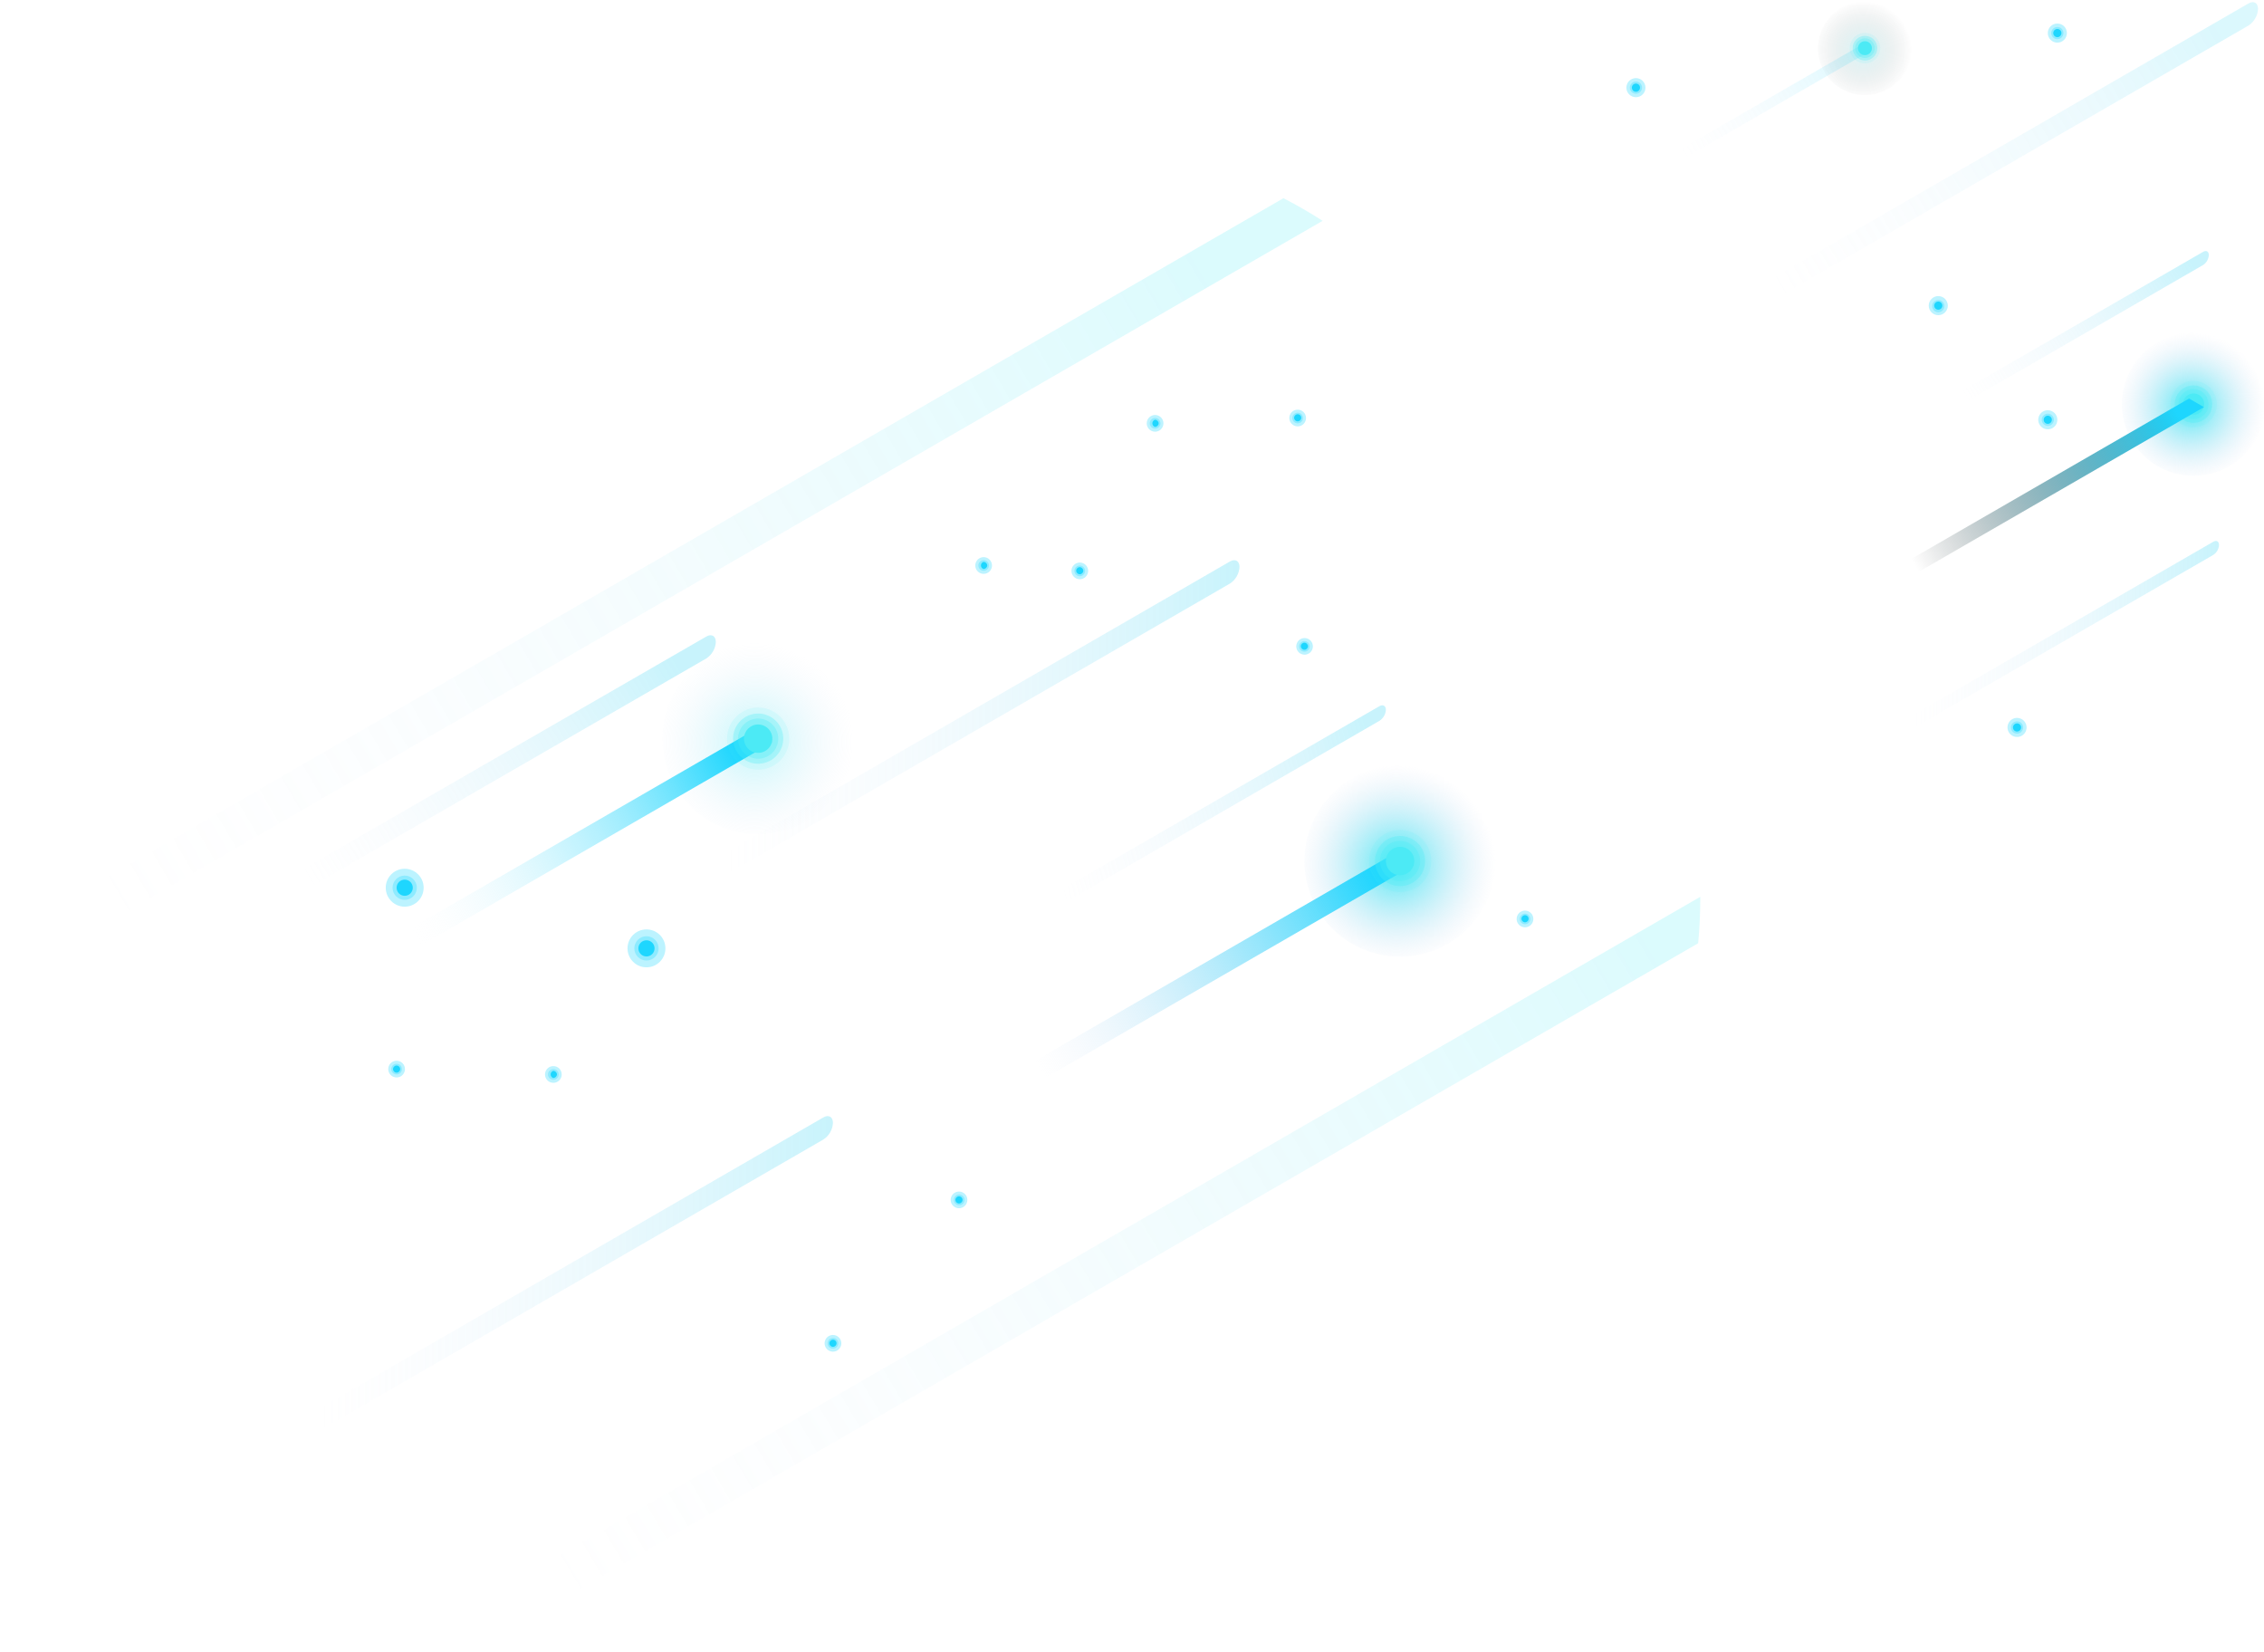 <?xml version="1.0" encoding="UTF-8"?>
<svg width="462px" height="337px" viewBox="0 0 462 337" version="1.1" preserveAspectRatio="none" xmlns="http://www.w3.org/2000/svg" xmlns:xlink="http://www.w3.org/1999/xlink">
    <!-- Generator: Sketch 62 (91390) - https://sketch.com -->
    <title>doodle</title>
    <desc>Created with Sketch.</desc>
    <defs>
        <radialGradient cx="50.001%" cy="49.98%" fx="50.001%" fy="49.98%" r="49.993%" id="radialGradient-1">
            <stop stop-color="#4CEAF5" offset="0%"></stop>
            <stop stop-color="#D3DDF3" stop-opacity="0" offset="99.987%"></stop>
        </radialGradient>
        <linearGradient x1="100%" y1="33.332%" x2="8.113%" y2="63.968%" id="linearGradient-2">
            <stop stop-color="#1ED6FE" offset="0%"></stop>
            <stop stop-color="#F8FAFC" stop-opacity="0" offset="100%"></stop>
        </linearGradient>
        <linearGradient x1="-0.037%" y1="49.998%" x2="100%" y2="49.998%" id="linearGradient-3">
            <stop stop-color="#D3DDF3" stop-opacity="0" offset="0%"></stop>
            <stop stop-color="#48D8F5" offset="100%"></stop>
        </linearGradient>
        <radialGradient cx="50.02%" cy="49.98%" fx="50.02%" fy="49.98%" r="49.999%" id="radialGradient-4">
            <stop stop-color="#4CEAF5" offset="0%"></stop>
            <stop stop-color="#D3DDF3" stop-opacity="0" offset="100%"></stop>
        </radialGradient>
        <linearGradient x1="100%" y1="33.332%" x2="3.463%" y2="66.668%" id="linearGradient-5">
            <stop stop-color="#1ED6FE" offset="0%"></stop>
            <stop stop-color="#D3DDF3" stop-opacity="0" offset="100%"></stop>
        </linearGradient>
        <linearGradient x1="100%" y1="33.331%" x2="0%" y2="66.669%" id="linearGradient-6">
            <stop stop-color="#1ED6FE" offset="0%"></stop>
            <stop stop-color="#D3DDF3" stop-opacity="0" offset="100%"></stop>
        </linearGradient>
        <radialGradient cx="50.027%" cy="49.973%" fx="50.027%" fy="49.973%" r="49.999%" id="radialGradient-7">
            <stop stop-color="#4CEAF5" offset="0%"></stop>
            <stop stop-color="#D3DDF3" stop-opacity="0" offset="100%"></stop>
        </radialGradient>
        <radialGradient cx="50.001%" cy="49.959%" fx="50.001%" fy="49.959%" r="49.959%" id="radialGradient-8">
            <stop stop-color="#4CEAF5" offset="0%"></stop>
            <stop stop-color="#000000" stop-opacity="0" offset="100%"></stop>
        </radialGradient>
        <linearGradient x1="-2.351%" y1="68.744%" x2="100%" y2="31.243%" id="linearGradient-9">
            <stop stop-color="#D3DDF3" stop-opacity="0" offset="0.037%"></stop>
            <stop stop-color="#48D8F5" offset="100%"></stop>
        </linearGradient>
        <linearGradient x1="100%" y1="33.329%" x2="0%" y2="66.671%" id="linearGradient-10">
            <stop stop-color="#1ED6FE" offset="0%"></stop>
            <stop stop-color="#000000" stop-opacity="0" offset="100%"></stop>
        </linearGradient>
        <linearGradient x1="6.942%" y1="64.873%" x2="100%" y2="32.988%" id="linearGradient-11">
            <stop stop-color="#D3DDF3" stop-opacity="0" offset="0%"></stop>
            <stop stop-color="#4CEAF5" offset="100%"></stop>
        </linearGradient>
        <linearGradient x1="3.458%" y1="66.983%" x2="104.698%" y2="31.077%" id="linearGradient-12">
            <stop stop-color="#D3DDF3" stop-opacity="0" offset="0%"></stop>
            <stop stop-color="#4CEAF5" offset="100%"></stop>
        </linearGradient>
        <linearGradient x1="14.645%" y1="62.872%" x2="100%" y2="31.276%" id="linearGradient-13">
            <stop stop-color="#D3DDF3" stop-opacity="0" offset="0%"></stop>
            <stop stop-color="#48D8F5" offset="100%"></stop>
        </linearGradient>
        <linearGradient x1="1.39819011e-13%" y1="50.005%" x2="100%" y2="50.005%" id="linearGradient-14">
            <stop stop-color="#D3DDF3" stop-opacity="0" offset="0%"></stop>
            <stop stop-color="#48D8F5" offset="100%"></stop>
        </linearGradient>
        <linearGradient x1="14.893%" y1="64.968%" x2="103.324%" y2="31.254%" id="linearGradient-15">
            <stop stop-color="#D3DDF3" stop-opacity="0" offset="0%"></stop>
            <stop stop-color="#48D8F5" offset="100%"></stop>
        </linearGradient>
        <linearGradient x1="-0.029%" y1="49.998%" x2="100%" y2="49.998%" id="linearGradient-16">
            <stop stop-color="#D3DDF3" stop-opacity="0" offset="0%"></stop>
            <stop stop-color="#48D8F5" offset="100%"></stop>
        </linearGradient>
        <linearGradient x1="0%" y1="66.452%" x2="100%" y2="49.994%" id="linearGradient-17">
            <stop stop-color="#D3DDF3" stop-opacity="0" offset="0%"></stop>
            <stop stop-color="#48D8F5" offset="100%"></stop>
        </linearGradient>
    </defs>
    <g id="DWo" stroke="none" stroke-width="1" fill="none" fill-rule="evenodd">
        <g id="New-/-features" transform="translate(-105, -3272)" fill-rule="nonzero">
            <g id="doodle" transform="translate(86.608, 3272.245)">
                <path d="M239.457,116.239 C239.436,116.635 239.103,116.941 238.707,116.927 C238.311,116.913 238,116.585 238.006,116.189 C238.013,115.793 238.335,115.476 238.731,115.475 C239.138,115.496 239.458,115.832 239.457,116.239 Z" id="Path" fill="#1ED6FE" style="mix-blend-mode: color-dodge;"></path>
                <path d="M283.926,85.039 C283.905,85.435 283.572,85.741 283.176,85.727 C282.78,85.713 282.468,85.385 282.475,84.989 C282.482,84.593 282.804,84.276 283.2,84.275 C283.399,84.275 283.59,84.357 283.727,84.501 C283.865,84.646 283.937,84.84 283.926,85.039 L283.926,85.039 Z" id="Path" fill="#1ED6FE" style="mix-blend-mode: color-dodge;"></path>
                <path d="M254.836,86.132 C254.815,86.54 254.479,86.859 254.071,86.859 C253.758,86.756 253.546,86.463 253.546,86.132 C253.546,85.802 253.758,85.509 254.071,85.406 C254.479,85.406 254.815,85.725 254.836,86.132 Z" id="Path" fill="#1ED6FE" style="mix-blend-mode: color-dodge;"></path>
                <g id="light-left" transform="translate(84, 130.945)">
                    <path d="M108.627,19.513 C108.63,27.41 103.876,34.53 96.581,37.554 C89.287,40.578 80.89,38.91 75.305,33.327 C69.72,27.745 68.049,19.348 71.07,12.052 C74.091,4.757 81.21,1.56319402e-13 89.106,1.56319402e-13 C99.884,1.56319402e-13 108.623,8.735 108.627,19.513 Z" id="Path" fill="url(#radialGradient-1)" opacity="0.341" style="mix-blend-mode: screen;"></path>
                    <polygon id="Path" fill="url(#linearGradient-2)" style="mix-blend-mode: screen;" points="6.099 65.22 10.143 67.559 91.934 20.331 87.89 18"></polygon>
                    <path d="M82.762,19.513 C82.759,22.08 84.302,24.396 86.673,25.38 C89.043,26.364 91.773,25.823 93.589,24.01 C95.405,22.196 95.949,19.467 94.968,17.095 C93.986,14.724 91.672,13.177 89.106,13.177 C85.607,13.181 82.77,16.014 82.762,19.513 Z" id="Path" fill="#4CEAF5" opacity="0.1" style="mix-blend-mode: color-dodge;"></path>
                    <path d="M83.985,19.513 C83.982,21.585 85.227,23.455 87.141,24.25 C89.054,25.045 91.258,24.609 92.724,23.145 C94.19,21.681 94.63,19.478 93.838,17.563 C93.045,15.649 91.178,14.4 89.106,14.4 C86.28,14.4 83.989,16.688 83.985,19.513 Z" id="Path" fill="#4CEAF5" opacity="0.3" style="mix-blend-mode: color-dodge;"></path>
                    <path d="M85.001,19.513 C84.998,21.174 85.996,22.673 87.53,23.311 C89.063,23.949 90.83,23.599 92.005,22.426 C93.181,21.253 93.533,19.487 92.898,17.952 C92.264,16.417 90.767,15.417 89.106,15.417 C86.842,15.417 85.005,17.25 85.001,19.513 Z" id="Path" fill="#4CEAF5" opacity="0.3" style="mix-blend-mode: color-dodge;"></path>
                    <path d="M102.42,101.312 C103.572,100.562 104.297,99.307 104.369,97.934 C104.369,96.688 103.498,96.183 102.42,96.803 L-1.56319402e-13,155.954 L-1.56319402e-13,160.464 L102.42,101.312 Z" id="Path" fill="url(#linearGradient-3)" opacity="0.3" style="mix-blend-mode: color-dodge;"></path>
                    <path d="M70.181,62.316 C70.181,64.452 68.449,66.183 66.313,66.183 C64.177,66.183 62.446,64.452 62.446,62.316 C62.446,60.18 64.177,58.448 66.313,58.448 C68.449,58.448 70.181,60.18 70.181,62.316 L70.181,62.316 Z" id="Path" fill="#1ED6FE" opacity="0.3" style="mix-blend-mode: color-dodge;"></path>
                    <path d="M68.79,62.316 C68.79,63.684 67.681,64.792 66.313,64.792 C64.946,64.792 63.837,63.684 63.837,62.316 C63.837,60.948 64.946,59.839 66.313,59.839 C66.97,59.839 67.6,60.1 68.064,60.565 C68.529,61.029 68.79,61.659 68.79,62.316 L68.79,62.316 Z" id="Path" fill="#1ED6FE" opacity="0.3" style="mix-blend-mode: color-dodge;"></path>
                    <path d="M67.964,62.316 C67.964,63.228 67.225,63.967 66.313,63.967 C65.402,63.967 64.662,63.228 64.662,62.316 C64.662,61.404 65.402,60.665 66.313,60.665 C67.225,60.665 67.964,61.404 67.964,62.316 Z" id="Path" fill="#1ED6FE" style="mix-blend-mode: color-dodge;"></path>
                    <path d="M49.017,88.036 C49.02,88.726 48.606,89.35 47.97,89.616 C47.333,89.882 46.599,89.738 46.11,89.251 C45.621,88.764 45.473,88.031 45.737,87.393 C46,86.755 46.622,86.339 47.312,86.339 C47.763,86.337 48.197,86.515 48.517,86.833 C48.837,87.152 49.017,87.584 49.017,88.036 Z" id="Path" fill="#1ED6FE" opacity="0.3" style="mix-blend-mode: color-dodge;"></path>
                    <path d="M48.405,88.036 C48.408,88.478 48.144,88.879 47.736,89.051 C47.328,89.222 46.856,89.131 46.542,88.819 C46.228,88.507 46.133,88.036 46.302,87.627 C46.47,87.217 46.869,86.95 47.312,86.95 C47.601,86.948 47.879,87.062 48.085,87.265 C48.29,87.469 48.405,87.746 48.405,88.036 L48.405,88.036 Z" id="Path" fill="#1ED6FE" opacity="0.3" style="mix-blend-mode: color-dodge;"></path>
                    <path d="M48.046,88.036 C48.025,88.443 47.689,88.762 47.282,88.762 C46.968,88.659 46.756,88.366 46.756,88.036 C46.756,87.705 46.968,87.413 47.282,87.31 C47.689,87.309 48.025,87.629 48.046,88.036 Z" id="Path" fill="#1ED6FE" style="mix-blend-mode: color-dodge;"></path>
                    <path d="M17.029,86.95 C17.029,87.64 16.614,88.261 15.977,88.525 C15.34,88.789 14.607,88.643 14.12,88.156 C13.632,87.668 13.486,86.935 13.75,86.298 C14.014,85.661 14.635,85.246 15.325,85.246 C16.266,85.246 17.029,86.009 17.029,86.95 Z" id="Path" fill="#1ED6FE" opacity="0.3" style="mix-blend-mode: color-dodge;"></path>
                    <path d="M16.418,86.95 C16.418,87.554 15.928,88.043 15.325,88.043 C14.721,88.043 14.232,87.554 14.232,86.95 C14.232,86.347 14.721,85.857 15.325,85.857 C15.615,85.857 15.893,85.972 16.098,86.177 C16.303,86.382 16.418,86.66 16.418,86.95 L16.418,86.95 Z" id="Path" fill="#1ED6FE" opacity="0.3" style="mix-blend-mode: color-dodge;"></path>
                    <path d="M16.051,86.95 C16.051,87.351 15.726,87.676 15.325,87.676 C14.924,87.676 14.599,87.351 14.599,86.95 C14.599,86.549 14.924,86.224 15.325,86.224 C15.517,86.224 15.702,86.301 15.838,86.437 C15.974,86.573 16.051,86.758 16.051,86.95 L16.051,86.95 Z" id="Path" fill="#1ED6FE" style="mix-blend-mode: color-dodge;"></path>
                    <path d="M86.209,19.513 C86.203,20.686 86.905,21.747 87.987,22.201 C89.068,22.654 90.317,22.41 91.149,21.582 C91.98,20.755 92.231,19.508 91.783,18.424 C91.336,17.339 90.279,16.632 89.106,16.632 C87.512,16.632 86.217,17.919 86.209,19.513 Z" id="Path" fill="#4CEAF5"></path>
                    <path d="M20.843,49.941 C20.843,52.077 19.112,53.809 16.976,53.809 C14.84,53.809 13.108,52.077 13.108,49.941 C13.108,47.805 14.84,46.074 16.976,46.074 C19.112,46.074 20.843,47.805 20.843,49.941 Z" id="Path" fill="#1ED6FE" opacity="0.3" style="mix-blend-mode: color-dodge;"></path>
                    <path d="M19.452,49.941 C19.452,51.309 18.343,52.418 16.976,52.418 C15.608,52.418 14.499,51.309 14.499,49.941 C14.499,48.574 15.608,47.465 16.976,47.465 C18.343,47.465 19.452,48.574 19.452,49.941 Z" id="Path" fill="#1ED6FE" opacity="0.3" style="mix-blend-mode: color-dodge;"></path>
                    <path d="M18.627,49.941 C18.627,50.853 17.888,51.592 16.976,51.592 C16.064,51.592 15.325,50.853 15.325,49.941 C15.325,49.03 16.064,48.29 16.976,48.29 C17.888,48.29 18.627,49.03 18.627,49.941 Z" id="Path" fill="#1ED6FE" style="mix-blend-mode: color-dodge;"></path>
                    <path d="M131.794,113.641 C131.794,114.582 131.031,115.345 130.089,115.345 C129.148,115.345 128.385,114.582 128.385,113.641 C128.385,112.699 129.148,111.936 130.089,111.936 C130.542,111.934 130.977,112.113 131.297,112.433 C131.617,112.753 131.796,113.188 131.794,113.641 L131.794,113.641 Z" id="Path" fill="#1ED6FE" opacity="0.3" style="mix-blend-mode: color-dodge;"></path>
                    <path d="M131.22,113.641 C131.22,114.244 130.731,114.734 130.127,114.734 C129.524,114.734 129.034,114.244 129.034,113.641 C129.034,113.037 129.524,112.548 130.127,112.548 C130.731,112.548 131.22,113.037 131.22,113.641 L131.22,113.641 Z" id="Path" fill="#1ED6FE" opacity="0.3" style="mix-blend-mode: color-dodge;"></path>
                    <path d="M130.815,113.641 C130.815,114.037 130.497,114.359 130.101,114.366 C129.705,114.372 129.377,114.061 129.363,113.665 C129.35,113.269 129.656,112.935 130.051,112.915 C130.25,112.904 130.445,112.976 130.589,113.113 C130.734,113.251 130.816,113.441 130.815,113.641 Z" id="Path" fill="#1ED6FE" style="mix-blend-mode: color-dodge;"></path>
                    <path d="M106.074,142.892 C106.077,143.582 105.664,144.206 105.027,144.472 C104.39,144.738 103.656,144.594 103.167,144.107 C102.678,143.62 102.531,142.887 102.794,142.249 C103.057,141.611 103.679,141.195 104.369,141.195 C105.308,141.195 106.07,141.953 106.074,142.892 Z" id="Path" fill="#1ED6FE" opacity="0.3" style="mix-blend-mode: color-dodge;"></path>
                    <path d="M105.462,142.892 C105.466,143.334 105.201,143.735 104.793,143.907 C104.385,144.079 103.913,143.987 103.599,143.675 C103.285,143.363 103.19,142.892 103.359,142.483 C103.528,142.074 103.927,141.806 104.369,141.806 C104.97,141.806 105.458,142.291 105.462,142.892 L105.462,142.892 Z" id="Path" fill="#1ED6FE" opacity="0.3" style="mix-blend-mode: color-dodge;"></path>
                    <path d="M105.096,142.892 C105.096,143.293 104.77,143.618 104.369,143.618 C103.968,143.618 103.643,143.293 103.643,142.892 C103.643,142.491 103.968,142.166 104.369,142.166 C104.563,142.164 104.749,142.239 104.885,142.376 C105.022,142.513 105.098,142.699 105.096,142.892 L105.096,142.892 Z" id="Path" fill="#1ED6FE" style="mix-blend-mode: color-dodge;"></path>
                    <path d="M239.61,44.484 C239.613,52.38 234.859,59.501 227.565,62.525 C220.271,65.548 211.873,63.88 206.288,58.298 C200.704,52.715 199.032,44.319 202.053,37.023 C205.074,29.728 212.193,24.971 220.089,24.971 C225.266,24.969 230.231,27.024 233.892,30.683 C237.553,34.343 239.61,39.307 239.61,44.484 Z" id="Path" fill="url(#radialGradient-4)" style="mix-blend-mode: screen;"></path>
                    <polygon id="Path" fill="url(#linearGradient-5)" style="mix-blend-mode: screen;" points="137.09 90.191 141.134 92.53 222.925 45.31 218.874 42.971"></polygon>
                    <path d="M213.768,44.484 C213.765,47.051 215.31,49.367 217.681,50.351 C220.052,51.335 222.783,50.793 224.598,48.978 C226.413,47.162 226.956,44.432 225.972,42.06 C224.988,39.689 222.672,38.145 220.104,38.148 C216.605,38.148 213.768,40.985 213.768,44.484 L213.768,44.484 Z" id="Path" fill="#4CEAF5" opacity="0.1" style="mix-blend-mode: color-dodge;"></path>
                    <path d="M214.976,44.484 C214.973,46.557 216.219,48.427 218.134,49.221 C220.048,50.016 222.252,49.578 223.718,48.113 C225.184,46.647 225.621,44.443 224.827,42.528 C224.032,40.614 222.162,39.368 220.089,39.371 C217.267,39.375 214.98,41.662 214.976,44.484 L214.976,44.484 Z" id="Path" fill="#4CEAF5" opacity="0.3" style="mix-blend-mode: color-dodge;"></path>
                    <path d="M215.992,44.484 C215.989,46.146 216.988,47.645 218.523,48.282 C220.057,48.92 221.824,48.569 222.999,47.394 C224.174,46.219 224.525,44.452 223.887,42.917 C223.25,41.383 221.751,40.384 220.089,40.387 C217.827,40.387 215.992,42.221 215.992,44.484 L215.992,44.484 Z" id="Path" fill="#4CEAF5" opacity="0.3" style="mix-blend-mode: color-dodge;"></path>
                    <path d="M217.2,44.484 C217.197,45.657 217.902,46.716 218.985,47.167 C220.068,47.617 221.316,47.37 222.145,46.54 C222.975,45.711 223.222,44.463 222.772,43.38 C222.321,42.296 221.262,41.592 220.089,41.595 C218.495,41.599 217.204,42.89 217.2,44.484 Z" id="Path" fill="#4CEAF5"></path>
                </g>
                <g id="light-right" transform="translate(350.278, 0)">
                    <polygon id="Path" fill="url(#linearGradient-6)" opacity="0.157" points="7.949 32.01 9.936 33.157 50.071 9.982 48.084 8.836"></polygon>
                    <path d="M130.364,82.211 C130.367,88.13 126.804,93.467 121.337,95.733 C115.87,98 109.575,96.749 105.391,92.564 C101.206,88.379 99.954,82.084 102.221,76.617 C104.487,71.15 109.824,67.587 115.743,67.59 C123.816,67.594 130.36,74.138 130.364,82.211 Z" id="Path" fill="url(#radialGradient-7)" style="mix-blend-mode: screen;"></path>
                    <path d="M110.989,82.211 C110.985,84.136 112.143,85.872 113.92,86.61 C115.697,87.348 117.744,86.941 119.104,85.581 C120.465,84.22 120.871,82.173 120.133,80.396 C119.396,78.619 117.659,77.462 115.735,77.465 C113.115,77.469 110.993,79.592 110.989,82.211 Z" id="Path" fill="#4CEAF5" opacity="0.1" style="mix-blend-mode: color-dodge;"></path>
                    <path d="M111.906,82.211 C111.906,84.322 113.617,86.033 115.727,86.033 C117.838,86.033 119.549,84.322 119.549,82.211 C119.549,80.101 117.838,78.39 115.727,78.39 C113.617,78.39 111.906,80.101 111.906,82.211 Z" id="Path" fill="#4CEAF5" opacity="0.3" style="mix-blend-mode: color-dodge;"></path>
                    <path d="M112.67,82.211 C112.67,83.9 114.039,85.269 115.727,85.269 C117.416,85.269 118.785,83.9 118.785,82.211 C118.785,80.523 117.416,79.154 115.727,79.154 C114.039,79.154 112.67,80.523 112.67,82.211 Z" id="Path" fill="#4CEAF5" opacity="0.3" style="mix-blend-mode: color-dodge;"></path>
                    <path d="M113.572,82.211 C113.572,83.09 114.102,83.882 114.914,84.218 C115.726,84.553 116.66,84.366 117.28,83.744 C117.901,83.121 118.084,82.186 117.746,81.375 C117.408,80.565 116.614,80.038 115.735,80.041 C114.539,80.045 113.572,81.016 113.572,82.211 L113.572,82.211 Z" id="Path" fill="#4CEAF5"></path>
                    <path d="M58.265,9.577 C58.268,13.454 55.935,16.952 52.353,18.438 C48.772,19.924 44.648,19.105 41.906,16.365 C39.163,13.624 38.341,9.501 39.824,5.919 C41.307,2.336 44.803,-1.0658141e-13 48.68,-1.0658141e-13 C53.971,-1.0658141e-13 58.261,4.287 58.265,9.577 Z" id="Path" fill="url(#radialGradient-8)" opacity="0.203" style="mix-blend-mode: color-dodge;"></path>
                    <path d="M45.569,9.577 C45.569,11.295 46.962,12.688 48.68,12.688 C50.398,12.688 51.791,11.295 51.791,9.577 C51.791,7.859 50.398,6.466 48.68,6.466 C46.962,6.466 45.569,7.859 45.569,9.577 Z" id="Path" fill="#4CEAF5" opacity="0.1" style="mix-blend-mode: color-dodge;"></path>
                    <path d="M46.173,9.577 C46.17,10.596 46.782,11.515 47.722,11.906 C48.662,12.298 49.746,12.083 50.466,11.363 C51.186,10.643 51.401,9.559 51.01,8.619 C50.618,7.679 49.699,7.067 48.68,7.07 C47.296,7.07 46.173,8.192 46.173,9.577 L46.173,9.577 Z" id="Path" fill="#4CEAF5" opacity="0.3" style="mix-blend-mode: color-dodge;"></path>
                    <path d="M46.67,9.577 C46.67,10.687 47.57,11.587 48.68,11.587 C49.79,11.587 50.69,10.687 50.69,9.577 C50.69,8.467 49.79,7.567 48.68,7.567 C47.572,7.571 46.674,8.469 46.67,9.577 Z" id="Path" fill="#4CEAF5" opacity="0.3" style="mix-blend-mode: color-dodge;"></path>
                    <path d="M47.259,9.577 C47.256,10.153 47.6,10.673 48.131,10.896 C48.662,11.118 49.275,10.999 49.683,10.593 C50.091,10.187 50.214,9.575 49.994,9.042 C49.775,8.51 49.256,8.163 48.68,8.163 C47.898,8.163 47.263,8.795 47.259,9.577 Z" id="Path" fill="#4CEAF5"></path>
                    <path d="M126.948,4.968 C128.097,4.215 128.82,2.962 128.897,1.59 C128.897,0.344 128.025,-0.161 126.948,0.459 L24.527,59.61 L24.527,64.12 L126.948,4.968 Z" id="Path" fill="url(#linearGradient-9)" opacity="0.197"></path>
                    <path d="M89.893,6.504 C89.893,7.581 89.02,8.454 87.944,8.454 C86.868,8.454 85.995,7.581 85.995,6.504 C85.995,5.428 86.868,4.555 87.944,4.555 C89.02,4.555 89.893,5.428 89.893,6.504 L89.893,6.504 Z" id="Path" fill="#1ED6FE" opacity="0.3" style="mix-blend-mode: color-dodge;"></path>
                    <path d="M89.19,6.504 C89.19,7.193 88.632,7.75 87.944,7.75 C87.256,7.75 86.698,7.193 86.698,6.504 C86.698,5.816 87.256,5.259 87.944,5.259 C88.632,5.259 89.19,5.816 89.19,6.504 L89.19,6.504 Z" id="Path" fill="#1ED6FE" opacity="0.3" style="mix-blend-mode: color-dodge;"></path>
                    <path d="M88.777,6.504 C88.777,6.965 88.404,7.338 87.944,7.338 C87.484,7.338 87.111,6.965 87.111,6.504 C87.111,6.044 87.484,5.671 87.944,5.671 C88.404,5.671 88.777,6.044 88.777,6.504 Z" id="Path" fill="#1ED6FE" style="mix-blend-mode: color-dodge;"></path>
                    <path d="M65.595,62.117 C65.595,63.194 64.722,64.066 63.646,64.066 C62.569,64.066 61.697,63.194 61.697,62.117 C61.697,61.041 62.569,60.168 63.646,60.168 C64.722,60.168 65.595,61.041 65.595,62.117 L65.595,62.117 Z" id="Path" fill="#1ED6FE" opacity="0.3" style="mix-blend-mode: color-dodge;"></path>
                    <path d="M64.899,62.117 C64.936,62.587 64.706,63.038 64.304,63.284 C63.903,63.53 63.397,63.53 62.995,63.284 C62.593,63.038 62.363,62.587 62.4,62.117 C62.451,61.465 62.995,60.962 63.65,60.962 C64.304,60.962 64.848,61.465 64.899,62.117 L64.899,62.117 Z" id="Path" fill="#1ED6FE" opacity="0.3" style="mix-blend-mode: color-dodge;"></path>
                    <path d="M64.479,62.117 C64.479,62.456 64.273,62.761 63.959,62.889 C63.645,63.016 63.285,62.941 63.049,62.698 C62.812,62.455 62.747,62.093 62.883,61.782 C63.019,61.472 63.33,61.275 63.669,61.284 C64.12,61.296 64.479,61.666 64.479,62.117 Z" id="Path" fill="#1ED6FE" style="mix-blend-mode: color-dodge;"></path>
                    <path d="M3.898,17.641 C3.898,18.717 3.025,19.59 1.949,19.59 C0.873,19.59 -3.12638804e-13,18.717 -3.12638804e-13,17.641 C-3.12638804e-13,16.564 0.873,15.692 1.949,15.692 C3.025,15.692 3.898,16.564 3.898,17.641 Z" id="Path" fill="#1ED6FE" opacity="0.3" style="mix-blend-mode: color-dodge;"></path>
                    <path d="M3.195,17.641 C3.191,18.328 2.631,18.882 1.944,18.879 C1.257,18.876 0.702,18.318 0.703,17.631 C0.705,16.944 1.262,16.387 1.949,16.387 C2.281,16.387 2.599,16.52 2.833,16.755 C3.067,16.99 3.197,17.309 3.195,17.641 L3.195,17.641 Z" id="Path" fill="#1ED6FE" opacity="0.3" style="mix-blend-mode: color-dodge;"></path>
                    <path d="M2.782,17.641 C2.782,18.101 2.409,18.474 1.949,18.474 C1.489,18.474 1.116,18.101 1.116,17.641 C1.116,17.181 1.489,16.808 1.949,16.808 C2.171,16.806 2.384,16.893 2.54,17.049 C2.697,17.206 2.784,17.419 2.782,17.641 L2.782,17.641 Z" id="Path" fill="#1ED6FE" style="mix-blend-mode: color-dodge;"></path>
                    <path d="M87.944,85.406 C87.944,86.195 87.469,86.905 86.741,87.207 C86.012,87.509 85.174,87.342 84.617,86.785 C84.059,86.227 83.893,85.389 84.194,84.661 C84.496,83.932 85.207,83.457 85.995,83.457 C87.071,83.457 87.944,84.33 87.944,85.406 L87.944,85.406 Z" id="Path" fill="#1ED6FE" opacity="0.3" style="mix-blend-mode: color-dodge;"></path>
                    <path d="M87.241,85.406 C87.241,85.91 86.937,86.365 86.472,86.557 C86.006,86.75 85.47,86.644 85.114,86.287 C84.758,85.931 84.651,85.395 84.844,84.93 C85.037,84.464 85.491,84.161 85.995,84.161 C86.683,84.161 87.241,84.718 87.241,85.406 L87.241,85.406 Z" id="Path" fill="#1ED6FE" opacity="0.3" style="mix-blend-mode: color-dodge;"></path>
                    <path d="M86.828,85.406 C86.828,85.866 86.455,86.239 85.995,86.239 C85.535,86.239 85.162,85.866 85.162,85.406 C85.162,84.946 85.535,84.573 85.995,84.573 C86.455,84.573 86.828,84.946 86.828,85.406 Z" id="Path" fill="#1ED6FE" style="mix-blend-mode: color-dodge;"></path>
                    <path d="M81.669,148.181 C81.669,148.969 81.194,149.68 80.466,149.982 C79.737,150.283 78.899,150.116 78.342,149.559 C77.784,149.002 77.617,148.163 77.919,147.435 C78.221,146.707 78.931,146.232 79.72,146.232 C80.794,146.236 81.665,147.106 81.669,148.181 L81.669,148.181 Z" id="Path" fill="#1ED6FE" opacity="0.3" style="mix-blend-mode: color-dodge;"></path>
                    <path d="M80.973,148.181 C80.976,148.689 80.673,149.148 80.205,149.344 C79.737,149.541 79.196,149.435 78.836,149.078 C78.476,148.72 78.367,148.18 78.561,147.711 C78.755,147.241 79.212,146.935 79.72,146.935 C80.409,146.935 80.969,147.492 80.973,148.181 L80.973,148.181 Z" id="Path" fill="#1ED6FE" opacity="0.3" style="mix-blend-mode: color-dodge;"></path>
                    <path d="M80.553,148.181 C80.556,148.519 80.355,148.825 80.044,148.956 C79.733,149.087 79.373,149.018 79.133,148.78 C78.894,148.543 78.821,148.184 78.949,147.872 C79.078,147.559 79.382,147.355 79.72,147.355 C80.177,147.355 80.549,147.724 80.553,148.181 Z" id="Path" fill="#1ED6FE" style="mix-blend-mode: color-dodge;"></path>
                    <polygon id="Path" fill="url(#linearGradient-10)" style="mix-blend-mode: overlay;" points="53.541 116.461 56.576 118.211 117.86 82.823 114.825 81.073"></polygon>
                </g>
                <path d="M285.302,131.648 C285.281,132.044 284.947,132.35 284.552,132.336 C284.156,132.322 283.844,131.994 283.851,131.598 C283.857,131.202 284.18,130.885 284.576,130.884 C284.983,130.904 285.302,131.241 285.302,131.648 Z" id="Path" fill="#1ED6FE" style="mix-blend-mode: color-dodge;"></path>
                <path d="M330.321,187.254 C330.3,187.649 329.966,187.955 329.571,187.941 C329.175,187.927 328.863,187.599 328.87,187.203 C328.876,186.807 329.199,186.49 329.595,186.489 C329.794,186.489 329.985,186.571 330.122,186.715 C330.26,186.86 330.332,187.054 330.321,187.254 Z" id="Path" fill="#1ED6FE" style="mix-blend-mode: color-dodge;"></path>
                <g id="Group-26" transform="translate(0.757, 40.196)">
                    <path d="M5.037,167.717 L287.534,4.617 C286.204,3.768 284.859,2.943 283.513,2.163 C282.168,1.383 280.861,0.688 279.539,-1.98951966e-13 L-1.36424205e-12,161.373 L5.037,167.717 Z" id="Path" fill="url(#linearGradient-11)" opacity="0.2" style="mix-blend-mode: screen;"></path>
                    <path d="M109.101,299.289 L364.166,152.025 C364.448,149.029 364.601,145.911 364.601,142.655 C364.601,142.655 364.601,142.578 364.601,142.54 L104.087,292.945 L109.101,299.289 Z" id="Path" fill="url(#linearGradient-12)" opacity="0.2" style="mix-blend-mode: screen;"></path>
                    <path d="M161.763,93.913 C162.907,93.17 163.63,91.927 163.712,90.566 C163.712,89.32 162.841,88.815 161.763,89.442 L59.304,148.555 L59.304,153.065 L161.763,93.913 Z" id="Path" fill="url(#linearGradient-13)" opacity="0.3" style="mix-blend-mode: screen;"></path>
                    <path d="M469.292,72.78 C469.977,72.333 470.409,71.586 470.454,70.769 C470.454,70.005 469.934,69.722 469.292,70.097 L408.306,105.302 L408.306,107.985 L469.292,72.78 Z" id="Path" fill="url(#linearGradient-14)" opacity="0.3" style="mix-blend-mode: screen;"></path>
                    <path d="M467.213,13.628 C467.898,13.178 468.329,12.429 468.375,11.61 C468.375,10.846 467.855,10.571 467.213,10.945 L406.227,46.15 L406.227,48.833 L467.213,13.628 Z" id="Path" fill="url(#linearGradient-15)" opacity="0.3" style="mix-blend-mode: screen;"></path>
                    <path d="M268.617,78.634 C269.77,77.881 270.496,76.624 270.573,75.248 C270.573,74.01 269.694,73.506 268.617,74.125 L166.196,133.276 L166.196,137.786 L268.617,78.634 Z" id="Path" fill="url(#linearGradient-16)" opacity="0.3" style="mix-blend-mode: screen;"></path>
                    <path d="M299.159,106.617 C299.917,106.122 300.394,105.296 300.443,104.392 C300.443,103.575 299.87,103.238 299.159,103.628 L231.73,142.555 L231.73,145.597 L299.159,106.617 Z" id="Path" fill="url(#linearGradient-17)" opacity="0.3" style="mix-blend-mode: screen;"></path>
                    <path d="M239.687,76.043 C239.687,76.985 238.924,77.748 237.982,77.748 C237.041,77.748 236.278,76.985 236.278,76.043 C236.278,75.102 237.041,74.339 237.982,74.339 C238.435,74.337 238.87,74.516 239.19,74.836 C239.51,75.156 239.689,75.591 239.687,76.043 L239.687,76.043 Z" id="Path" fill="#1ED6FE" opacity="0.3" style="mix-blend-mode: color-dodge;"></path>
                    <path d="M239.068,76.043 C239.068,76.647 238.578,77.136 237.975,77.136 C237.371,77.136 236.882,76.647 236.882,76.043 C236.882,75.44 237.371,74.95 237.975,74.95 C238.578,74.95 239.068,75.44 239.068,76.043 Z" id="Path" fill="#1ED6FE" opacity="0.3" style="mix-blend-mode: color-dodge;"></path>
                    <path d="M220.066,74.935 C220.069,75.625 219.656,76.249 219.019,76.515 C218.383,76.781 217.648,76.637 217.159,76.151 C216.67,75.664 216.523,74.93 216.786,74.292 C217.05,73.654 217.672,73.238 218.362,73.238 C219.3,73.238 220.062,73.997 220.066,74.935 Z" id="Path" fill="#1ED6FE" opacity="0.3" style="mix-blend-mode: color-dodge;"></path>
                    <path d="M219.455,74.935 C219.455,75.533 218.97,76.019 218.372,76.02 C217.774,76.022 217.287,75.539 217.284,74.94 C217.281,74.342 217.763,73.854 218.362,73.85 C218.962,73.85 219.451,74.334 219.455,74.935 L219.455,74.935 Z" id="Path" fill="#1ED6FE" opacity="0.3" style="mix-blend-mode: color-dodge;"></path>
                    <path d="M219.096,74.935 C219.075,75.342 218.739,75.662 218.331,75.661 C218.018,75.558 217.806,75.265 217.806,74.935 C217.806,74.605 218.018,74.312 218.331,74.209 C218.739,74.208 219.075,74.528 219.096,74.935 Z" id="Path" fill="#1ED6FE" style="mix-blend-mode: color-dodge;"></path>
                    <path d="M285.546,91.452 C285.542,92.388 284.781,93.144 283.845,93.141 C282.908,93.139 282.151,92.378 282.153,91.442 C282.154,90.506 282.914,89.748 283.85,89.748 C284.302,89.746 284.736,89.925 285.055,90.245 C285.373,90.566 285.551,91 285.546,91.452 Z" id="Path" fill="#1ED6FE" opacity="0.3" style="mix-blend-mode: color-dodge;"></path>
                    <path d="M284.904,91.452 C284.9,92.051 284.412,92.533 283.814,92.53 C283.216,92.527 282.732,92.04 282.734,91.442 C282.735,90.844 283.221,90.359 283.819,90.359 C284.108,90.359 284.386,90.475 284.589,90.68 C284.793,90.885 284.906,91.163 284.904,91.452 Z" id="Path" fill="#1ED6FE" opacity="0.3" style="mix-blend-mode: color-dodge;"></path>
                    <path d="M330.535,147.057 C330.538,147.748 330.124,148.372 329.486,148.638 C328.849,148.904 328.114,148.759 327.625,148.27 C327.137,147.782 326.992,147.047 327.257,146.409 C327.523,145.772 328.147,145.357 328.838,145.36 C329.775,145.36 330.535,146.12 330.535,147.057 Z" id="Path" fill="#1ED6FE" opacity="0.3" style="mix-blend-mode: color-dodge;"></path>
                    <path d="M329.924,147.057 C329.924,147.657 329.438,148.143 328.838,148.143 C328.239,148.143 327.753,147.657 327.753,147.057 C327.753,146.458 328.239,145.972 328.838,145.972 C329.436,145.976 329.919,146.46 329.924,147.057 L329.924,147.057 Z" id="Path" fill="#1ED6FE" opacity="0.3" style="mix-blend-mode: color-dodge;"></path>
                    <path d="M284.148,44.843 C284.151,45.533 283.738,46.157 283.101,46.423 C282.464,46.69 281.73,46.546 281.241,46.059 C280.752,45.572 280.605,44.838 280.868,44.2 C281.131,43.563 281.753,43.146 282.443,43.146 C283.382,43.146 284.144,43.905 284.148,44.843 L284.148,44.843 Z" id="Path" fill="#1ED6FE" opacity="0.3" style="mix-blend-mode: color-dodge;"></path>
                    <path d="M283.536,44.843 C283.539,45.286 283.275,45.687 282.867,45.859 C282.459,46.03 281.987,45.939 281.673,45.627 C281.359,45.315 281.264,44.844 281.433,44.434 C281.602,44.025 282.001,43.758 282.443,43.758 C283.044,43.758 283.532,44.243 283.536,44.843 L283.536,44.843 Z" id="Path" fill="#1ED6FE" opacity="0.3" style="mix-blend-mode: color-dodge;"></path>
                    <path d="M255.05,45.936 C255.05,46.878 254.287,47.641 253.345,47.641 C252.404,47.641 251.641,46.878 251.641,45.936 C251.641,44.995 252.404,44.232 253.345,44.232 C253.798,44.23 254.233,44.409 254.553,44.729 C254.873,45.049 255.052,45.484 255.05,45.936 L255.05,45.936 Z" id="Path" fill="#1ED6FE" opacity="0.3" style="mix-blend-mode: color-dodge;"></path>
                    <path d="M254.438,45.936 C254.438,46.54 253.949,47.029 253.345,47.029 C252.742,47.029 252.252,46.54 252.252,45.936 C252.252,45.333 252.742,44.843 253.345,44.843 C253.949,44.843 254.438,45.333 254.438,45.936 L254.438,45.936 Z" id="Path" fill="#1ED6FE" opacity="0.3" style="mix-blend-mode: color-dodge;"></path>
                </g>
            </g>
        </g>
    </g>
</svg>
